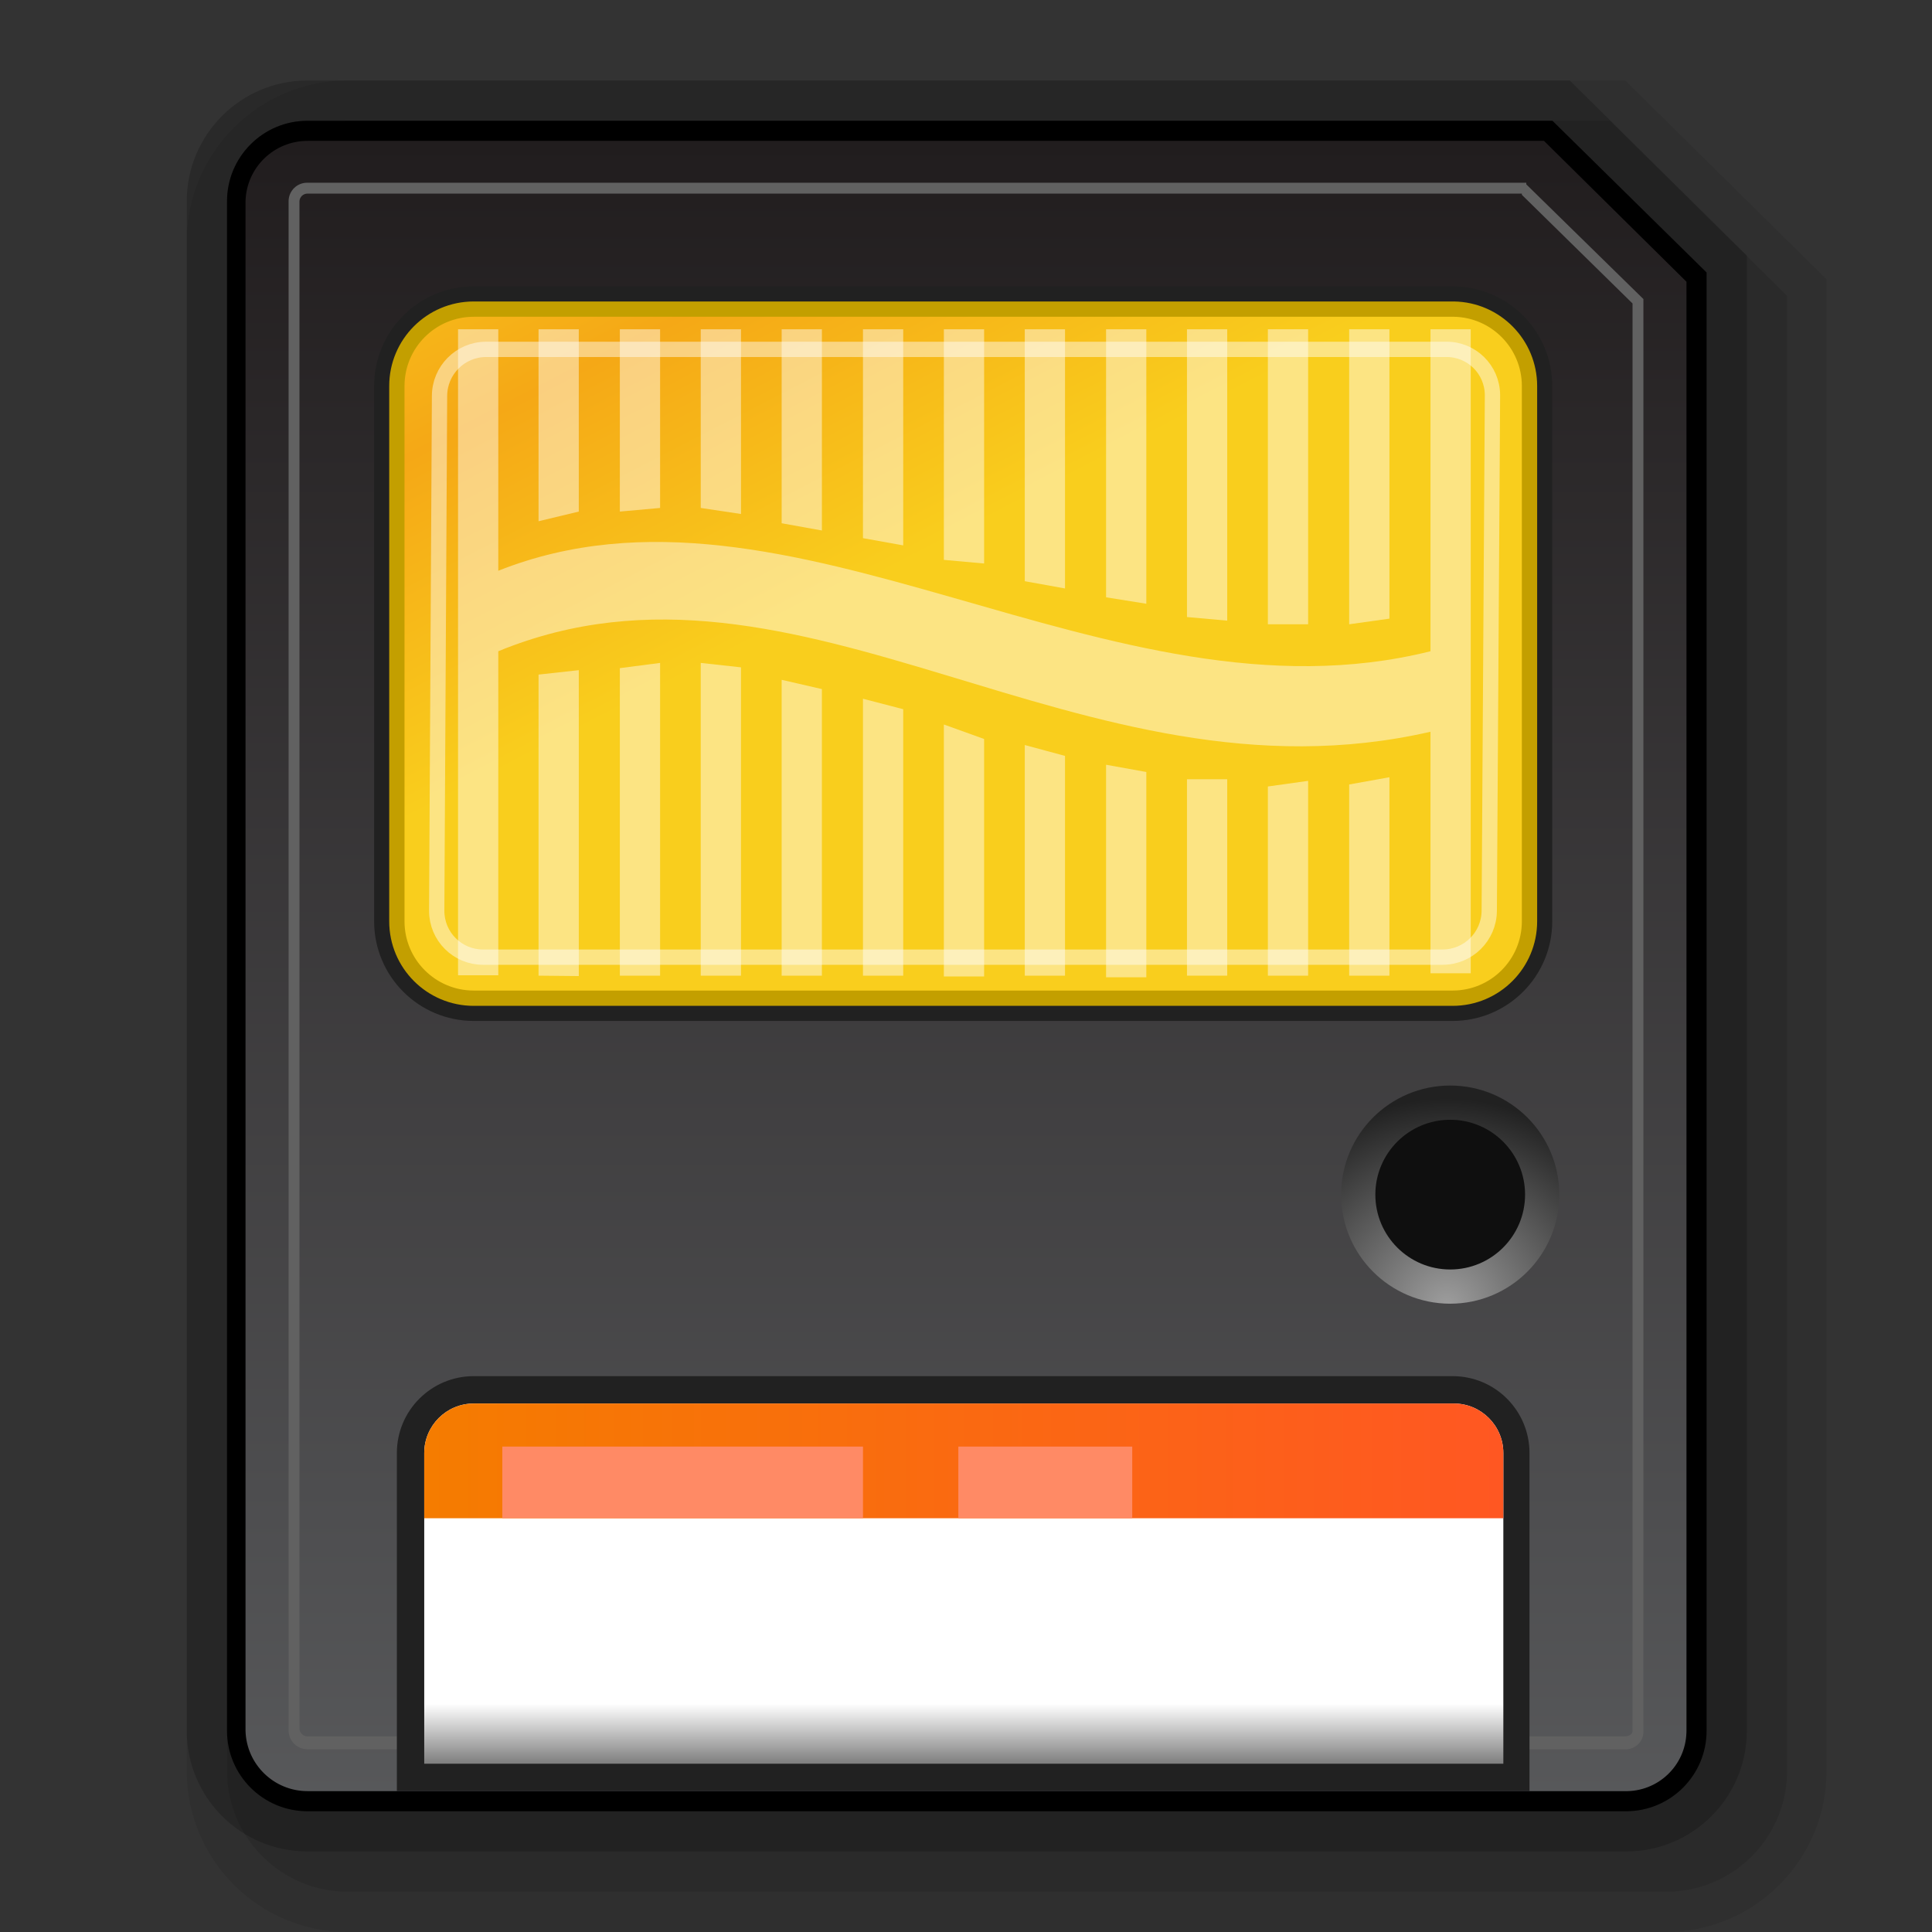 <?xml version="1.0" encoding="iso-8859-1"?>
<!-- Generator: Adobe Illustrator 21.0.0, SVG Export Plug-In . SVG Version: 6.00 Build 0)  -->
<svg version="1.1" id="&#x5176;&#x4ED6;" xmlns="http://www.w3.org/2000/svg" xmlns:xlink="http://www.w3.org/1999/xlink" x="0px"
	 y="0px" viewBox="0 0 48 48" style="enable-background:new 0 0 48 48;" xml:space="preserve">
<rect x="0" y="0" width="48" height="48" fill="#333333" stroke="none"/>
<title>画板 22</title>
<g id="sm">
	<path style="opacity:0.2;enable-background:new    ;" d="M7.64,46c-1.657,0-3-1.343-3-3V5c0-1.657,1.343-3,3-3H39l4.4,4.35V43
		c0,1.657-1.343,3-3,3H7.64z"/>
	<path style="opacity:0.08;enable-background:new    ;" d="M8.64,48c-2.209,0-4-1.791-4-4V6c0-2.209,1.791-4,4-4h31.74l5,4.94V44
		c0,2.209-1.791,4-4,4H8.64z"/>
	<path style="opacity:0.1;enable-background:new    ;" d="M8.64,47c-1.657,0-3-1.343-3-3V6c0-1.657,1.343-3,3-3H40l4.4,4.35V44
		c0,1.657-1.343,3-3,3H8.64z"/>
	<path d="M7.64,45c-1.105,0-2-0.895-2-2V5c0-1.105,0.895-2,2-2h30.93l3.83,3.77V43c0,1.105-0.895,2-2,2H7.64z"/>
	
		<linearGradient id="SVGID_1_" gradientUnits="userSpaceOnUse" x1="24" y1="46.5" x2="24" y2="-29.49" gradientTransform="matrix(1 0 0 -1 0 50)">
		<stop  offset="0" style="stop-color:#211D1E"/>
		<stop  offset="0.55" style="stop-color:#58595B"/>
		<stop  offset="1" style="stop-color:#ABB6BE"/>
	</linearGradient>
	<path style="fill:url(#SVGID_1_);" d="M41.9,7l-3.54-3.5H7.64C6.805,3.5,6.122,4.165,6.1,5v38c0.022,0.835,0.705,1.5,1.54,1.5
		h32.72c0.828,0.022,1.517-0.631,1.539-1.459c0-0.014,0.001-0.027,0.001-0.041V7z"/>
	<path style="fill:#616161;" d="M37.81,4.84l2.75,2.7V43c0,0.12-0.15,0.14-0.2,0.14H7.64c-0.11,0-0.2-0.09-0.2-0.2l0,0V5
		c0.005-0.107,0.093-0.19,0.2-0.19h30.17 M37.92,4.54H7.64C7.386,4.534,7.176,4.736,7.17,4.99c0,0.003,0,0.007,0,0.01v38
		c0.005,0.256,0.214,0.46,0.47,0.46h32.72c0.242,0.017,0.453-0.166,0.47-0.408c0-0.001,0-0.001,0-0.002V7.43l-2.91-2.85L37.92,4.54z
		"/>
	<path style="fill:#F9CE1D;stroke:#212121;stroke-width:1.13;" d="M11.77,7.68h24.35C37.163,7.696,38,8.547,38,9.59v13.3
		c0,1.055-0.855,1.91-1.91,1.91H11.77c-1.055,0-1.91-0.855-1.91-1.91V9.59C9.86,8.535,10.715,7.68,11.77,7.68L11.77,7.68z"/>
	
		<linearGradient id="SVGID_2_" gradientUnits="userSpaceOnUse" x1="23.945" y1="5.84" x2="23.945" y2="15.47" gradientTransform="matrix(1 0 0 -1 0 50)">
		<stop  offset="0" style="stop-color:#616161"/>
		<stop  offset="0.19" style="stop-color:#FFFFFF"/>
	</linearGradient>
	<path style="fill:url(#SVGID_2_);" d="M10.2,44.16V36.1c0-0.867,0.703-1.57,1.57-1.57h24.35c0.867,0,1.57,0.703,1.57,1.57v8.06
		H10.2z"/>
	<path style="fill:#212121;" d="M36.12,34.87c0.679,0,1.23,0.551,1.23,1.23v7.72H10.54V36.1c0-0.679,0.551-1.23,1.23-1.23l0,0H36.12
		 M36.12,34.19H11.77c-1.055,0-1.91,0.855-1.91,1.91l0,0v8.4H38v-8.4c0-1.055-0.855-1.91-1.91-1.91H36.12z"/>
	
		<linearGradient id="SVGID_3_" gradientUnits="userSpaceOnUse" x1="10.54" y1="13.705" x2="37.35" y2="13.705" gradientTransform="matrix(1 0 0 -1 0 50)">
		<stop  offset="0" style="stop-color:#F57C00"/>
		<stop  offset="1" style="stop-color:#FF5722"/>
	</linearGradient>
	<path style="fill:url(#SVGID_3_);" d="M10.54,37.72V36.1c0-0.679,0.551-1.23,1.23-1.23l0,0h24.35c0.679,0,1.23,0.551,1.23,1.23
		v1.62L10.54,37.72z"/>
	
		<linearGradient id="SVGID_4_" gradientUnits="userSpaceOnUse" x1="-3142.193" y1="-2377.451" x2="-3144.933" y2="-2382.761" gradientTransform="matrix(2.67 0 0 2.67 8412.38 6361.7)">
		<stop  offset="0" style="stop-color:#F9CE1D"/>
		<stop  offset="0.5" style="stop-color:#F5A816"/>
		<stop  offset="1" style="stop-color:#F9CE1D"/>
	</linearGradient>
	<path style="fill:url(#SVGID_4_);stroke:#C39F00;stroke-width:0.38;" d="M11.77,7.68h24.35C37.163,7.696,38,8.547,38,9.59v13.3
		c0,1.055-0.855,1.91-1.91,1.91H11.77c-1.055,0-1.91-0.855-1.91-1.91V9.59C9.86,8.535,10.715,7.68,11.77,7.68L11.77,7.68z"/>
	<path style="fill:none;stroke:#FFFFFF;stroke-width:0.38;stroke-opacity:0.45;" d="M12.07,8.68h23.86
		c0.63-0.006,1.144,0.5,1.15,1.13c0,0.007,0,0.013,0,0.02L37,22.63c-0.005,0.637-0.523,1.15-1.16,1.15H12
		c-0.635,0-1.15-0.515-1.15-1.15l0.07-12.79C10.92,9.203,11.433,8.685,12.07,8.68z"/>
	<path style="fill:#FFFFFF;fill-opacity:0.45;" d="M12.38,8.18v6c7.25-2.88,15.16,4,23.16,2v-8h1v16h-1v-6
		c-8.72,2-15.66-5.08-23.16-2v8.05h-1V8.18C11.38,8.18,12.38,8.18,12.38,8.18z"/>
	<path style="fill:#FFFFFF;fill-opacity:0.45;" d="M13.38,8.18v4.77l1-0.24V8.18H13.38z"/>
	<path style="fill:#FFFFFF;fill-opacity:0.45;" d="M15.4,12.71V8.18h1v4.44L15.4,12.71z"/>
	<path style="fill:#FFFFFF;fill-opacity:0.45;" d="M17.41,12.62V8.18h1v4.59L17.41,12.62z"/>
	<path style="fill:#FFFFFF;fill-opacity:0.45;" d="M19.42,13V8.18h1v5L19.42,13z"/>
	<path style="fill:#FFFFFF;fill-opacity:0.45;" d="M21.44,13.37V8.18h1v5.37L21.44,13.37z"/>
	<path style="fill:#FFFFFF;fill-opacity:0.45;" d="M23.45,13.91V8.18h1V14L23.45,13.91z"/>
	<path style="fill:#FFFFFF;fill-opacity:0.45;" d="M25.46,14.44V8.18h1v6.44L25.46,14.44z"/>
	<path style="fill:#FFFFFF;fill-opacity:0.45;" d="M27.48,14.84V8.18h1V15L27.48,14.84z"/>
	<path style="fill:#FFFFFF;fill-opacity:0.45;" d="M29.49,15.33V8.18h1v7.24L29.49,15.33z"/>
	<path style="fill:#FFFFFF;fill-opacity:0.45;" d="M31.5,15.51V8.18h1v7.33H31.5z"/>
	<path style="fill:#FFFFFF;fill-opacity:0.45;" d="M33.52,15.51V8.18h1v7.19L33.52,15.51z"/>
	<path style="fill:#FFFFFF;fill-opacity:0.45;" d="M13.38,24.24v-7.48l1-0.11v7.6L13.38,24.24z"/>
	<path style="fill:#FFFFFF;fill-opacity:0.45;" d="M15.4,16.6v7.64h1v-7.77L15.4,16.6z"/>
	<path style="fill:#FFFFFF;fill-opacity:0.45;" d="M17.41,16.47v7.77h1v-7.66L17.41,16.47z"/>
	<path style="fill:#FFFFFF;fill-opacity:0.45;" d="M19.42,16.89v7.35h1v-7.12L19.42,16.89z"/>
	<path style="fill:#FFFFFF;fill-opacity:0.45;" d="M21.44,17.36v6.88h1v-6.62L21.44,17.36z"/>
	<path style="fill:#FFFFFF;fill-opacity:0.45;" d="M23.45,18v6.26h1v-5.9L23.45,18z"/>
	<path style="fill:#FFFFFF;fill-opacity:0.45;" d="M25.46,18.51v5.73h1v-5.46L25.46,18.51z"/>
	<path style="fill:#FFFFFF;fill-opacity:0.45;" d="M27.48,19v5.28h1v-5.1L27.48,19z"/>
	<path style="fill:#FFFFFF;fill-opacity:0.45;" d="M29.49,19.31v4.93h1v-4.88h-1V19.31z"/>
	<path style="fill:#FFFFFF;fill-opacity:0.45;" d="M31.5,19.54v4.7h1V19.4L31.5,19.54z"/>
	<path style="fill:#FFFFFF;fill-opacity:0.45;" d="M33.52,19.49v4.75h1v-4.93L33.52,19.49z"/>
	
		<radialGradient id="SVGID_5_" cx="35.94" cy="17.53" r="5.18" gradientTransform="matrix(1 0 0 -1 0 50)" gradientUnits="userSpaceOnUse">
		<stop  offset="0" style="stop-color:#9E9E9E"/>
		<stop  offset="1" style="stop-color:#212121"/>
	</radialGradient>
	<circle style="fill:url(#SVGID_5_);" cx="36.03" cy="29.68" r="2.71"/>
	<circle style="fill:#0F0F0F;" cx="36.03" cy="29.68" r="1.86"/>
	<rect x="12.48" y="35.94" style="fill:#FF8A65;" width="8.96" height="1.78"/>
	<rect x="23.81" y="35.94" style="fill:#FF8A65;" width="4.32" height="1.78"/>
</g>
</svg>
